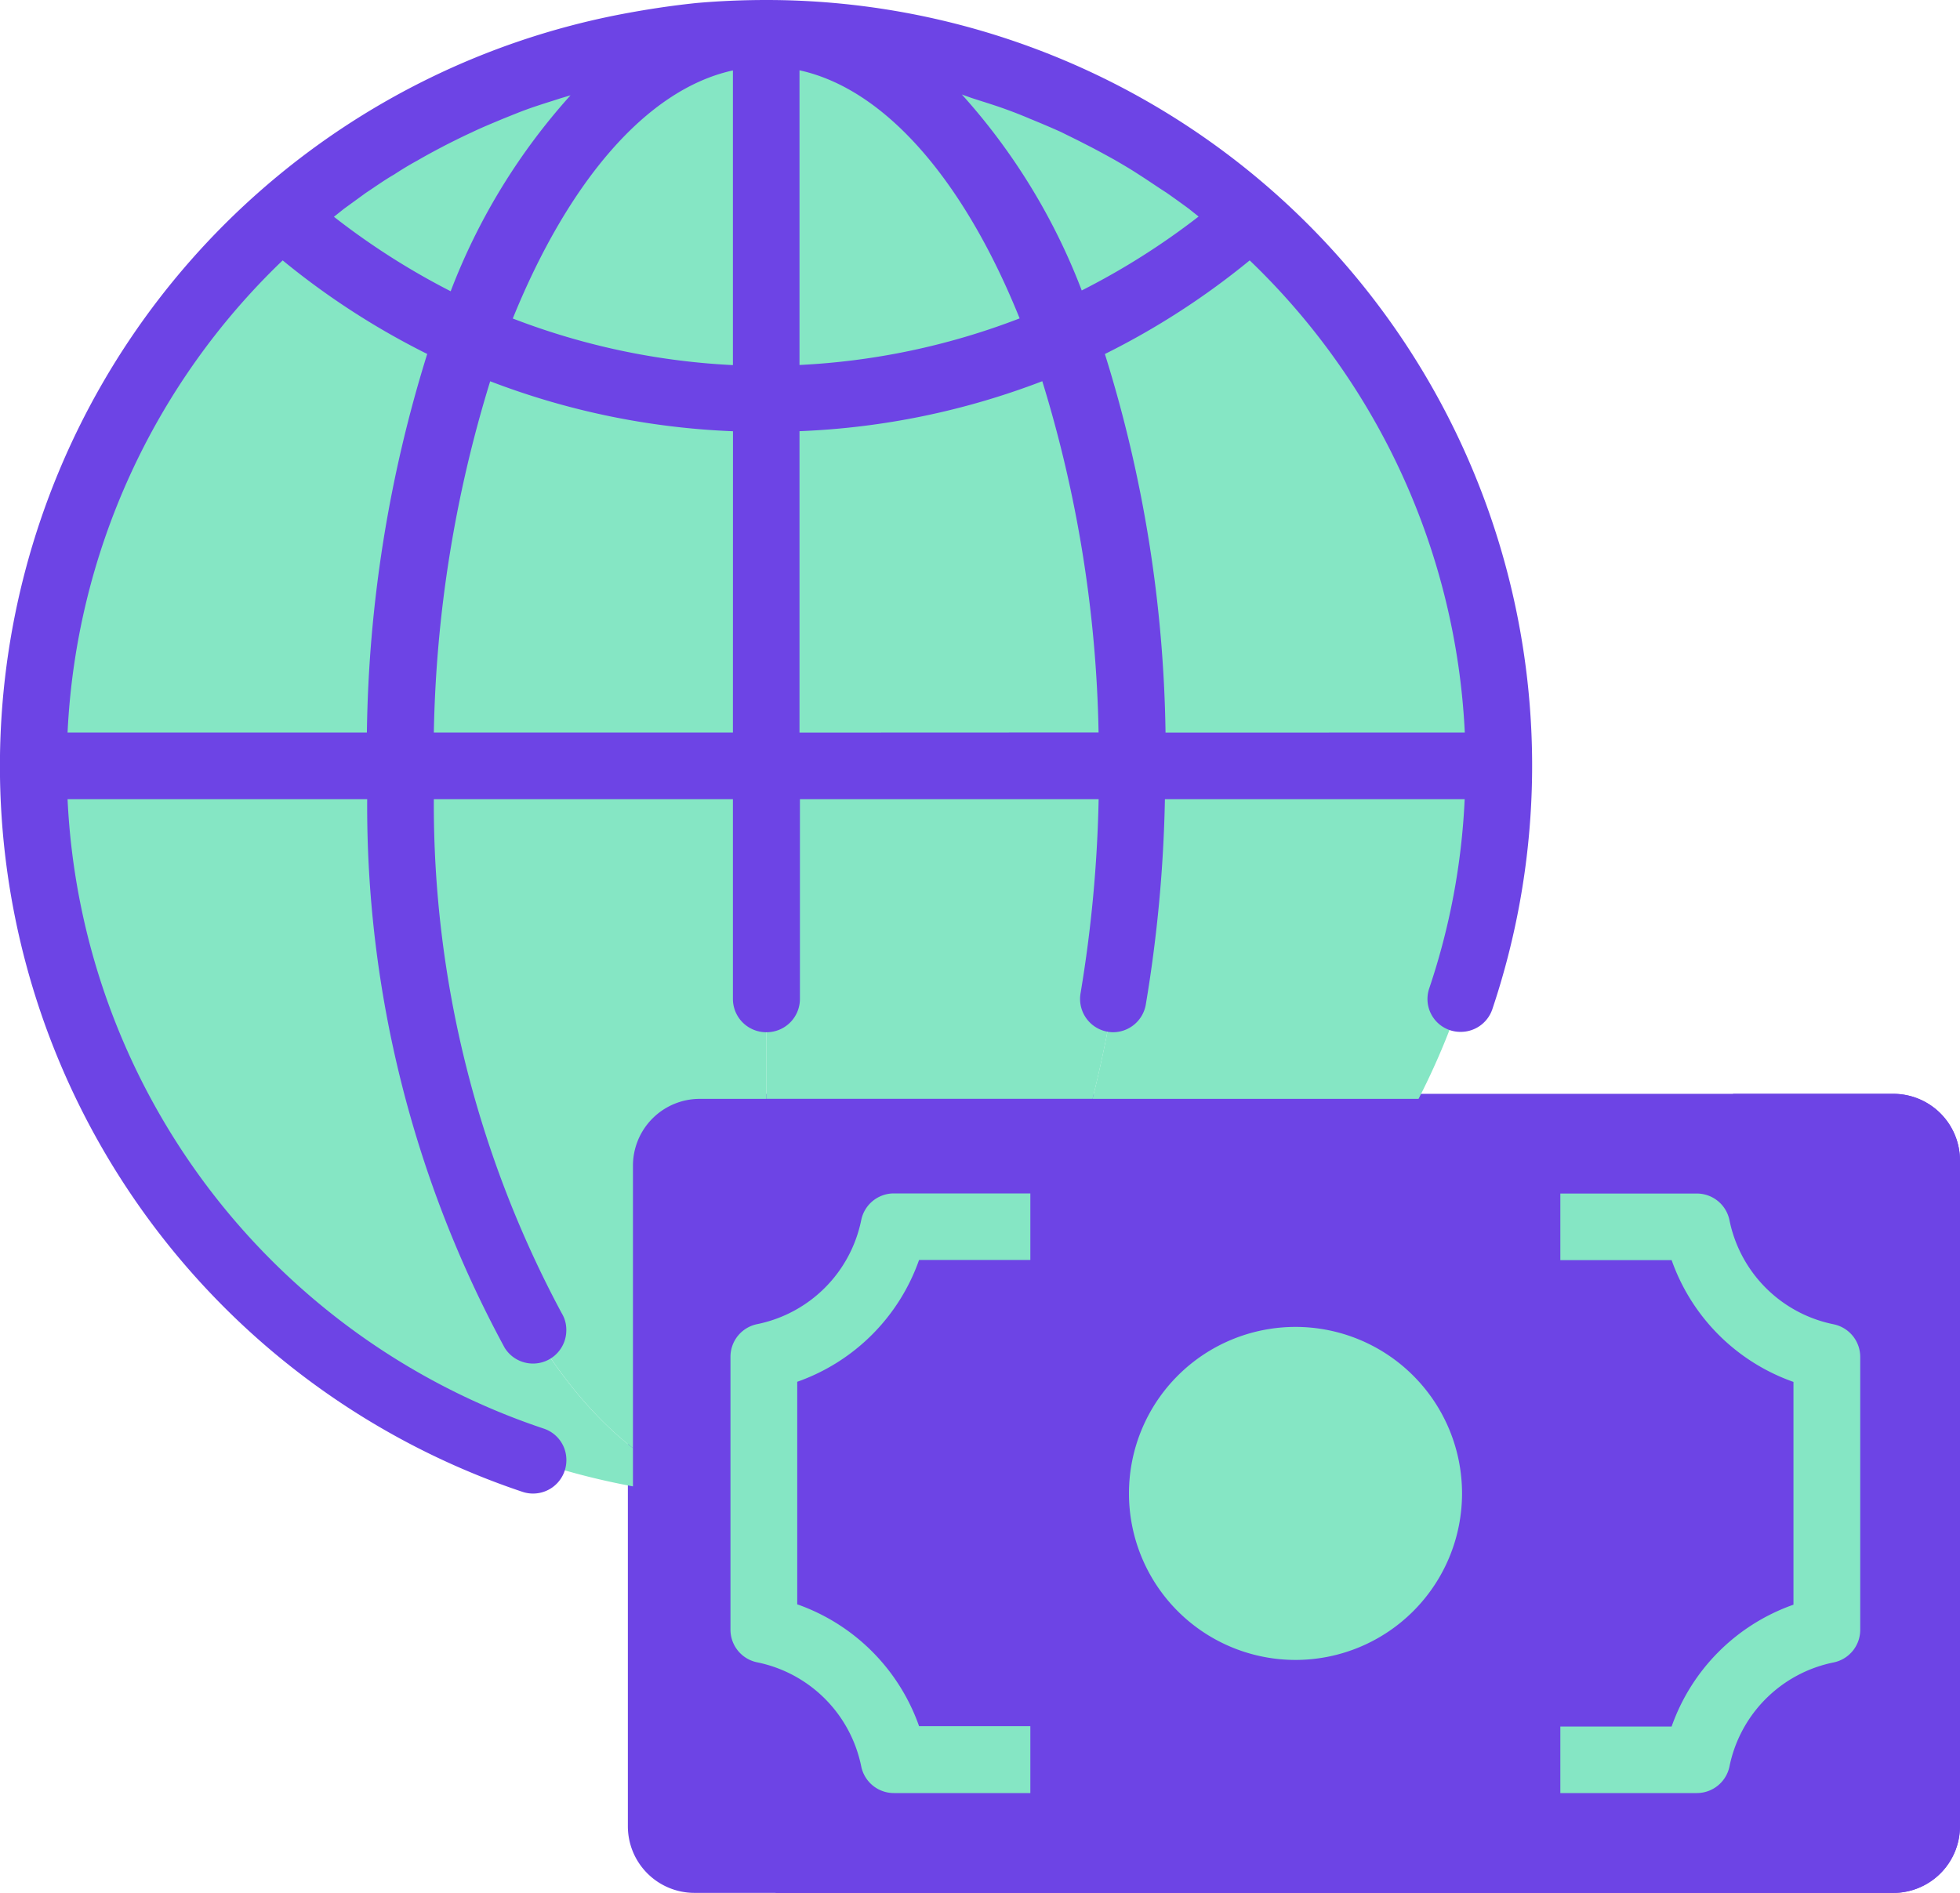 <svg xmlns="http://www.w3.org/2000/svg" width="32" height="30.912" viewBox="0 0 32 30.912">
  <g id="world_1267356" transform="translate(0.003 -0.027)">
    <path id="Path_27181" data-name="Path 27181" d="M153.138,264.027h19.574a1.087,1.087,0,0,1,1.087,1.087v10.874a1.087,1.087,0,0,1-1.087,1.087H153.138a1.087,1.087,0,0,1-1.087-1.087V265.115A1.087,1.087,0,0,1,153.138,264.027Zm0,0" transform="translate(-141.803 -246.138)" fill="#6d44e5"/>
    <path id="Path_27182" data-name="Path 27182" d="M206.683,265.115v10.874a1.091,1.091,0,0,1-1.087,1.087H187.332a40.445,40.445,0,0,0,15.648-13.049H205.6A1.09,1.09,0,0,1,206.683,265.115Zm0,0" transform="translate(-174.686 -246.138)" fill="#6d44e5"/>
    <path id="Path_27183" data-name="Path 27183" d="M277.488,322.746a2.719,2.719,0,1,1-2.719-2.719A2.719,2.719,0,0,1,277.488,322.746Zm0,0" transform="translate(-253.621 -298.332)" fill="#85e6c4"/>
    <g id="Group_19958" data-name="Group 19958" transform="translate(0.544 0.571)">
      <path id="Path_27184" data-name="Path 27184" d="M184.051,184.027v5.437h5.329a22.052,22.052,0,0,0,.652-5.437Zm0,0" transform="translate(-172.089 -172.065)" fill="#85e6c4"/>
      <path id="Path_27185" data-name="Path 27185" d="M14.032,184.027H8.051a11.964,11.964,0,0,0,9.787,11.766v-.625C15.608,193.434,14.032,189.1,14.032,184.027Zm0,0" transform="translate(-8.051 -172.065)" fill="#85e6c4"/>
      <path id="Path_27186" data-name="Path 27186" d="M96.051,184.027c0,5.073,1.577,9.406,3.806,11.141v-4.616a1.091,1.091,0,0,1,1.087-1.087h1.087v-5.437Zm0,0" transform="translate(-90.07 -172.065)" fill="#85e6c4"/>
      <path id="Path_27187" data-name="Path 27187" d="M15.169,53.985A12,12,0,0,1,12.1,52.027,11.952,11.952,0,0,0,8.051,61h5.981A20.888,20.888,0,0,1,15.169,53.985Zm0,0" transform="translate(-8.051 -49.037)" fill="#85e6c4"/>
      <path id="Path_27188" data-name="Path 27188" d="M190.032,87.838a20.888,20.888,0,0,0-1.137-7.014,11.906,11.906,0,0,1-4.844,1.033v5.981Zm0,0" transform="translate(-172.089 -75.877)" fill="#85e6c4"/>
      <path id="Path_27189" data-name="Path 27189" d="M102.017,81.858a11.905,11.905,0,0,1-4.844-1.033,20.887,20.887,0,0,0-1.137,7.014h5.981Zm0,0" transform="translate(-90.055 -75.877)" fill="#85e6c4"/>
      <path id="Path_27190" data-name="Path 27190" d="M262.453,189.465h5.323a11.873,11.873,0,0,0,1.31-5.437h-5.981A22.052,22.052,0,0,1,262.453,189.465Zm0,0" transform="translate(-245.163 -172.065)" fill="#85e6c4"/>
      <path id="Path_27191" data-name="Path 27191" d="M256.461,61h5.981a11.951,11.951,0,0,0-4.045-8.971,12,12,0,0,1-3.073,1.957A20.888,20.888,0,0,1,256.461,61Zm0,0" transform="translate(-238.518 -49.037)" fill="#85e6c4"/>
      <path id="Path_27192" data-name="Path 27192" d="M188.895,12.975a12,12,0,0,0,3.073-1.957,11.926,11.926,0,0,0-7.917-2.99C186.045,8.027,187.809,9.978,188.895,12.975Zm0,0" transform="translate(-172.089 -8.027)" fill="#85e6c4"/>
      <path id="Path_27193" data-name="Path 27193" d="M75.487,8.027a11.925,11.925,0,0,0-7.917,2.99,12,12,0,0,0,3.073,1.957C71.729,9.978,73.493,8.027,75.487,8.027Zm0,0" transform="translate(-63.525 -8.027)" fill="#85e6c4"/>
      <path id="Path_27194" data-name="Path 27194" d="M112.781,12.975a11.905,11.905,0,0,0,4.844,1.033V8.027C115.631,8.027,113.867,9.978,112.781,12.975Zm0,0" transform="translate(-105.663 -8.027)" fill="#85e6c4"/>
      <path id="Path_27195" data-name="Path 27195" d="M188.895,12.975c-1.086-3-2.85-4.948-4.844-4.948v5.981A11.906,11.906,0,0,0,188.895,12.975Zm0,0" transform="translate(-172.089 -8.027)" fill="#85e6c4"/>
    </g>
    <path id="Path_27196" data-name="Path 27196" d="M378.28,297.814h-2.229v-1.087h1.817a3.252,3.252,0,0,1,1.989-1.989V291.1a3.252,3.252,0,0,1-1.989-1.989h-1.817v-1.087h2.229a.543.543,0,0,1,.532.435,2.175,2.175,0,0,0,1.7,1.7.544.544,0,0,1,.435.532v4.458a.543.543,0,0,1-.435.532,2.175,2.175,0,0,0-1.7,1.7A.544.544,0,0,1,378.28,297.814Zm0,0" transform="translate(-350.579 -268.507)" fill="#85e6c4"/>
    <path id="Path_27197" data-name="Path 27197" d="M180.944,297.814h-2.229a.544.544,0,0,1-.532-.435,2.175,2.175,0,0,0-1.7-1.7.544.544,0,0,1-.435-.532v-4.458a.544.544,0,0,1,.435-.532,2.175,2.175,0,0,0,1.7-1.7.544.544,0,0,1,.532-.435h2.229v1.087h-1.817a3.253,3.253,0,0,1-1.989,1.989v3.634a3.253,3.253,0,0,1,1.989,1.989h1.817Zm0,0" transform="translate(-164.125 -268.507)" fill="#85e6c4"/>
    <path id="Path_27198" data-name="Path 27198" d="M20.782,3.154A12.505,12.505,0,0,0,12.506.027c-.38,0-.761.016-1.136.049-.424.044-.848.109-1.267.19A12.5,12.5,0,0,0,8.521,24.386a.544.544,0,0,0,.723-.512v-.009a.539.539,0,0,0-.374-.511A11.4,11.4,0,0,1,1.1,13.077H5.992a18.544,18.544,0,0,0,2.244,8.958.544.544,0,0,0,1.007-.281v-.014a.521.521,0,0,0-.077-.272A17.568,17.568,0,0,1,7.08,13.077h4.883v3.265a.544.544,0,0,0,.544.541h.006a.544.544,0,0,0,.544-.541V13.077h4.877a21.812,21.812,0,0,1-.295,3.168.544.544,0,0,0,.523.638h.005a.544.544,0,0,0,.536-.447,22.836,22.836,0,0,0,.313-3.359h4.894a11.26,11.26,0,0,1-.582,3.1.537.537,0,0,0,.517.7.544.544,0,0,0,.515-.365A12.505,12.505,0,0,0,20.782,3.154ZM5.987,11.989H1.1a11.428,11.428,0,0,1,3.512-7.71,12.5,12.5,0,0,0,2.36,1.528A21.683,21.683,0,0,0,5.987,11.989ZM5.449,3.567l.163-.13.359-.261c.152-.1.3-.207.462-.3.125-.082.25-.158.381-.229.158-.092.321-.179.489-.266.13-.065.261-.131.391-.19.169-.082.343-.152.511-.223.136-.054.267-.109.4-.157.179-.065.364-.12.544-.179l.163-.049a10.221,10.221,0,0,0-1.957,3.2A11.858,11.858,0,0,1,5.449,3.567Zm6.514,8.422H7.08A20.715,20.715,0,0,1,8,6.253a12.409,12.409,0,0,0,3.964.816Zm0-6a11.537,11.537,0,0,1-3.594-.761c.9-2.218,2.175-3.741,3.594-4.051Zm3.9-4.361c.185.06.364.114.544.179.136.049.267.1.4.157.174.071.342.142.511.218.13.065.266.13.4.2.163.082.321.169.478.256.131.076.261.152.386.234.158.1.3.2.457.3.125.087.245.174.364.261l.163.13a11.867,11.867,0,0,1-1.908,1.207,10.226,10.226,0,0,0-1.957-3.2ZM13.05,1.175c1.419.31,2.7,1.832,3.594,4.051a11.537,11.537,0,0,1-3.594.761Zm0,10.815V7.068a12.409,12.409,0,0,0,3.964-.816,20.715,20.715,0,0,1,.919,5.736Zm5.976,0a21.683,21.683,0,0,0-.99-6.182A12.505,12.505,0,0,0,20.4,4.279a11.44,11.44,0,0,1,3.512,7.71Zm0,0" transform="translate(0 0)" fill="#6d44e5"/>
  </g>
</svg>
